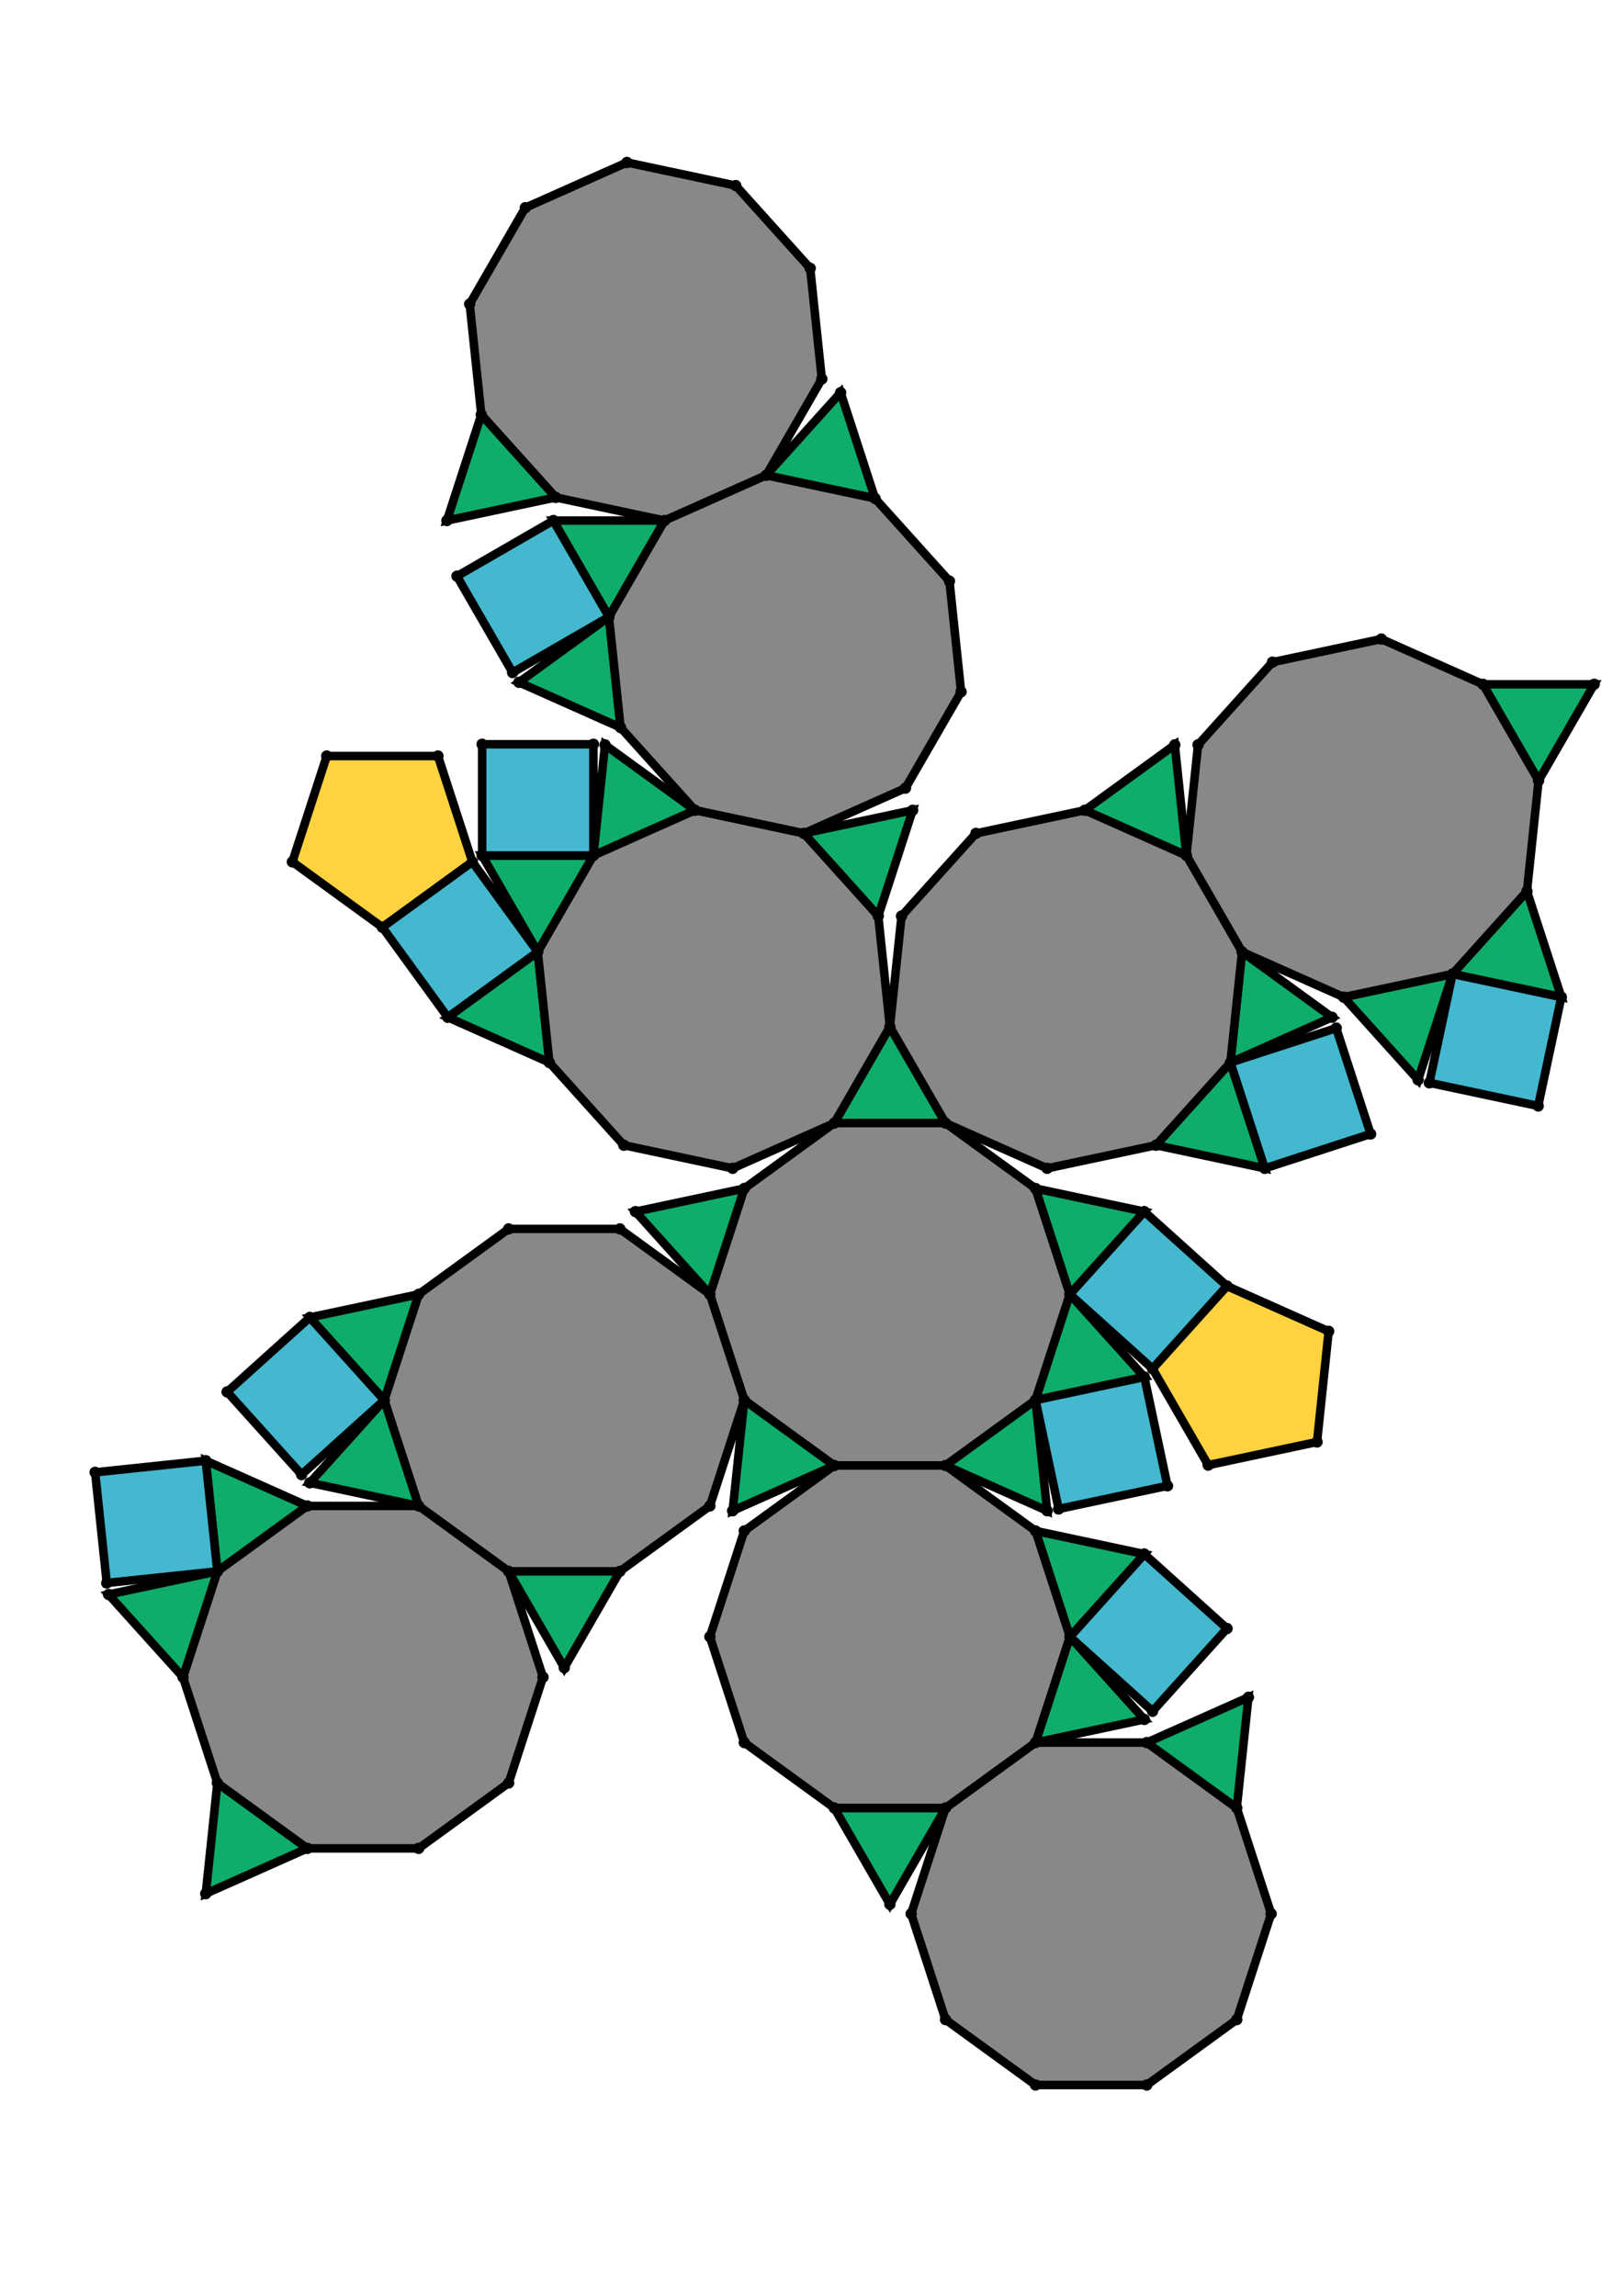 <?xml version="1.0" encoding="UTF-8" standalone="yes"?>
<!DOCTYPE svg PUBLIC "-//W3C//DTD SVG 1.0//EN" "http://www.w3.org/TR/2001/REC-SVG-20010904/DTD/svg10.dtd">
<!-- generated using polymake; Michael Joswig, Georg Loho, Benjamin Lorenz, Rico Raber; license CC BY-NC-SA 3.0; see polymake.org and matchthenet.de -->
<svg height="841pt" id="document" viewBox="0 -767.059 572 767.059" width="595pt" xmlns="http://www.w3.org/2000/svg" xmlns:svg="http://www.w3.org/2000/svg" xmlns:xlink="http://www.w3.org/1999/xlink">
	<title id="document_title">planar_net_</title>
	<polygon points="293.845,-392.257 333.029,-392.257 313.437,-426.192 " style="fill: rgb(14,173,105); fill-opacity: 1; stroke: rgb(0,0,0); stroke-width: 3" />
	<polygon points="364.73,-369.225 333.029,-392.257 293.845,-392.257 262.144,-369.225 250.036,-331.959 262.144,-294.693 293.845,-271.661 333.029,-271.661 364.73,-294.693 376.838,-331.959 " style="fill: rgb(136,136,136); fill-opacity: 1; stroke: rgb(0,0,0); stroke-width: 3" />
	<polygon points="403.057,-361.079 364.73,-369.225 376.838,-331.959 " style="fill: rgb(14,173,105); fill-opacity: 1; stroke: rgb(0,0,0); stroke-width: 3" />
	<polygon points="262.144,-369.225 223.816,-361.079 250.036,-331.959 " style="fill: rgb(14,173,105); fill-opacity: 1; stroke: rgb(0,0,0); stroke-width: 3" />
	<polygon points="403.057,-361.079 376.838,-331.959 405.958,-305.74 432.177,-334.859 " style="fill: rgb(67,184,206); fill-opacity: 1; stroke: rgb(0,0,0); stroke-width: 3" />
	<polygon points="433.373,-413.586 407.153,-384.467 445.481,-376.32 " style="fill: rgb(14,173,105); fill-opacity: 1; stroke: rgb(0,0,0); stroke-width: 3" />
	<polygon points="218.335,-354.991 179.151,-354.991 147.45,-331.959 135.342,-294.693 147.45,-257.426 179.151,-234.395 218.335,-234.395 250.036,-257.426 262.144,-294.693 250.036,-331.959 " style="fill: rgb(136,136,136); fill-opacity: 1; stroke: rgb(0,0,0); stroke-width: 3" />
	<polygon points="433.373,-413.586 445.481,-376.32 482.747,-388.428 470.639,-425.695 " style="fill: rgb(67,184,206); fill-opacity: 1; stroke: rgb(0,0,0); stroke-width: 3" />
	<polygon points="376.838,-331.959 364.73,-294.693 403.057,-302.84 " style="fill: rgb(14,173,105); fill-opacity: 1; stroke: rgb(0,0,0); stroke-width: 3" />
	<polygon points="166.373,-484.256 154.265,-521.522 115.081,-521.522 102.972,-484.256 134.673,-461.224 " style="fill: rgb(255,210,63); fill-opacity: 1; stroke: rgb(0,0,0); stroke-width: 3" />
	<polygon points="364.73,-294.693 372.876,-256.365 411.204,-264.512 403.057,-302.84 " style="fill: rgb(67,184,206); fill-opacity: 1; stroke: rgb(0,0,0); stroke-width: 3" />
	<polygon points="364.73,-294.693 333.029,-271.661 368.825,-255.723 " style="fill: rgb(14,173,105); fill-opacity: 1; stroke: rgb(0,0,0); stroke-width: 3" />
	<polygon points="293.845,-271.661 262.144,-294.693 258.048,-255.723 " style="fill: rgb(14,173,105); fill-opacity: 1; stroke: rgb(0,0,0); stroke-width: 3" />
	<polygon points="135.342,-294.693 147.45,-331.959 109.122,-323.812 " style="fill: rgb(14,173,105); fill-opacity: 1; stroke: rgb(0,0,0); stroke-width: 3" />
	<polygon points="289.459,-654.323 285.363,-693.293 259.144,-722.412 220.816,-730.559 185.02,-714.621 165.428,-680.687 169.523,-641.717 195.743,-612.598 234.071,-604.451 269.867,-620.389 " style="fill: rgb(136,136,136); fill-opacity: 1; stroke: rgb(0,0,0); stroke-width: 3" />
	<polygon points="135.342,-294.693 109.122,-323.812 80.003,-297.593 106.222,-268.473 " style="fill: rgb(67,184,206); fill-opacity: 1; stroke: rgb(0,0,0); stroke-width: 3" />
	<polygon points="376.838,-211.363 405.958,-185.143 432.177,-214.263 403.057,-240.482 " style="fill: rgb(67,184,206); fill-opacity: 1; stroke: rgb(0,0,0); stroke-width: 3" />
	<polygon points="364.73,-248.629 376.838,-211.363 403.057,-240.482 " style="fill: rgb(14,173,105); fill-opacity: 1; stroke: rgb(0,0,0); stroke-width: 3" />
	<polygon points="147.45,-257.426 135.342,-294.693 109.122,-265.573 " style="fill: rgb(14,173,105); fill-opacity: 1; stroke: rgb(0,0,0); stroke-width: 3" />
	<polygon points="76.565,-234.395 108.266,-257.426 72.469,-273.364 " style="fill: rgb(14,173,105); fill-opacity: 1; stroke: rgb(0,0,0); stroke-width: 3" />
	<polygon points="376.838,-211.363 364.73,-174.096 403.057,-182.243 " style="fill: rgb(14,173,105); fill-opacity: 1; stroke: rgb(0,0,0); stroke-width: 3" />
	<polygon points="218.335,-234.395 179.151,-234.395 198.743,-200.46 " style="fill: rgb(14,173,105); fill-opacity: 1; stroke: rgb(0,0,0); stroke-width: 3" />
	<polygon points="333.029,-151.065 293.845,-151.065 313.437,-117.13 " style="fill: rgb(14,173,105); fill-opacity: 1; stroke: rgb(0,0,0); stroke-width: 3" />
	<polygon points="72.469,-120.892 108.266,-136.83 76.565,-159.862 " style="fill: rgb(14,173,105); fill-opacity: 1; stroke: rgb(0,0,0); stroke-width: 3" />
	<polygon points="179.151,-234.395 147.45,-257.426 108.266,-257.426 76.565,-234.395 64.457,-197.128 76.565,-159.862 108.266,-136.83 147.45,-136.83 179.151,-159.862 191.259,-197.128 " style="fill: rgb(136,136,136); fill-opacity: 1; stroke: rgb(0,0,0); stroke-width: 3" />
	<polygon points="38.237,-226.248 64.457,-197.128 76.565,-234.395 " style="fill: rgb(14,173,105); fill-opacity: 1; stroke: rgb(0,0,0); stroke-width: 3" />
	<polygon points="522.316,-546.788 541.908,-512.854 561.5,-546.788 " style="fill: rgb(14,173,105); fill-opacity: 1; stroke: rgb(0,0,0); stroke-width: 3" />
	<polygon points="435.614,-76.532 447.723,-113.798 435.614,-151.065 403.914,-174.096 364.73,-174.096 333.029,-151.065 320.92,-113.798 333.029,-76.532 364.73,-53.5 403.914,-53.5 " style="fill: rgb(136,136,136); fill-opacity: 1; stroke: rgb(0,0,0); stroke-width: 3" />
	<polygon points="403.914,-174.096 435.614,-151.065 439.71,-190.034 " style="fill: rgb(14,173,105); fill-opacity: 1; stroke: rgb(0,0,0); stroke-width: 3" />
	<polygon points="37.596,-230.299 76.565,-234.395 72.469,-273.364 33.5,-269.268 " style="fill: rgb(67,184,206); fill-opacity: 1; stroke: rgb(0,0,0); stroke-width: 3" />
	<polygon points="195.743,-612.598 169.523,-641.717 157.415,-604.451 " style="fill: rgb(14,173,105); fill-opacity: 1; stroke: rgb(0,0,0); stroke-width: 3" />
	<polygon points="537.812,-473.884 511.593,-444.765 549.921,-436.618 " style="fill: rgb(14,173,105); fill-opacity: 1; stroke: rgb(0,0,0); stroke-width: 3" />
	<polygon points="333.029,-271.661 293.845,-271.661 262.144,-248.629 250.036,-211.363 262.144,-174.096 293.845,-151.065 333.029,-151.065 364.73,-174.096 376.838,-211.363 364.73,-248.629 " style="fill: rgb(136,136,136); fill-opacity: 1; stroke: rgb(0,0,0); stroke-width: 3" />
	<polygon points="511.593,-444.765 503.446,-406.437 541.774,-398.29 549.921,-436.618 " style="fill: rgb(67,184,206); fill-opacity: 1; stroke: rgb(0,0,0); stroke-width: 3" />
	<polygon points="214.479,-570.517 234.071,-604.451 194.887,-604.451 " style="fill: rgb(14,173,105); fill-opacity: 1; stroke: rgb(0,0,0); stroke-width: 3" />
	<polygon points="214.479,-570.517 194.887,-604.451 160.952,-584.859 180.544,-550.924 " style="fill: rgb(67,184,206); fill-opacity: 1; stroke: rgb(0,0,0); stroke-width: 3" />
	<polygon points="308.195,-612.242 296.086,-649.508 269.867,-620.389 " style="fill: rgb(14,173,105); fill-opacity: 1; stroke: rgb(0,0,0); stroke-width: 3" />
	<polygon points="511.593,-444.765 473.265,-436.618 499.484,-407.498 " style="fill: rgb(14,173,105); fill-opacity: 1; stroke: rgb(0,0,0); stroke-width: 3" />
	<polygon points="432.177,-334.859 405.958,-305.74 425.55,-271.805 463.878,-279.952 467.973,-318.922 " style="fill: rgb(255,210,63); fill-opacity: 1; stroke: rgb(0,0,0); stroke-width: 3" />
	<polygon points="193.501,-413.586 189.405,-452.555 157.705,-429.524 " style="fill: rgb(14,173,105); fill-opacity: 1; stroke: rgb(0,0,0); stroke-width: 3" />
	<polygon points="189.405,-452.555 166.373,-484.256 134.673,-461.224 157.705,-429.524 " style="fill: rgb(67,184,206); fill-opacity: 1; stroke: rgb(0,0,0); stroke-width: 3" />
	<polygon points="218.574,-531.547 214.479,-570.517 182.778,-547.485 " style="fill: rgb(14,173,105); fill-opacity: 1; stroke: rgb(0,0,0); stroke-width: 3" />
	<polygon points="437.468,-452.555 433.373,-413.586 469.169,-429.524 " style="fill: rgb(14,173,105); fill-opacity: 1; stroke: rgb(0,0,0); stroke-width: 3" />
	<polygon points="189.405,-452.555 208.997,-486.49 169.813,-486.49 " style="fill: rgb(14,173,105); fill-opacity: 1; stroke: rgb(0,0,0); stroke-width: 3" />
	<polygon points="208.997,-486.49 208.997,-525.674 169.813,-525.674 169.813,-486.49 " style="fill: rgb(67,184,206); fill-opacity: 1; stroke: rgb(0,0,0); stroke-width: 3" />
	<polygon points="417.876,-486.49 437.468,-452.555 473.265,-436.618 511.593,-444.765 537.812,-473.884 541.908,-512.854 522.316,-546.788 486.519,-562.726 448.191,-554.579 421.972,-525.459 " style="fill: rgb(136,136,136); fill-opacity: 1; stroke: rgb(0,0,0); stroke-width: 3" />
	<polygon points="208.997,-486.49 244.794,-502.428 213.093,-525.459 " style="fill: rgb(14,173,105); fill-opacity: 1; stroke: rgb(0,0,0); stroke-width: 3" />
	<polygon points="382.08,-502.428 417.876,-486.49 413.78,-525.459 " style="fill: rgb(14,173,105); fill-opacity: 1; stroke: rgb(0,0,0); stroke-width: 3" />
	<polygon points="318.918,-510.218 338.51,-544.153 334.414,-583.122 308.195,-612.242 269.867,-620.389 234.071,-604.451 214.479,-570.517 218.574,-531.547 244.794,-502.428 283.122,-494.281 " style="fill: rgb(136,136,136); fill-opacity: 1; stroke: rgb(0,0,0); stroke-width: 3" />
	<polygon points="309.341,-465.161 321.45,-502.428 283.122,-494.281 " style="fill: rgb(14,173,105); fill-opacity: 1; stroke: rgb(0,0,0); stroke-width: 3" />
	<polygon points="293.845,-392.257 313.437,-426.192 309.341,-465.161 283.122,-494.281 244.794,-502.428 208.997,-486.49 189.405,-452.555 193.501,-413.586 219.72,-384.467 258.048,-376.32 " style="fill: rgb(136,136,136); fill-opacity: 1; stroke: rgb(0,0,0); stroke-width: 3" />
	<polygon points="313.437,-426.192 333.029,-392.257 368.825,-376.32 407.153,-384.467 433.373,-413.586 437.468,-452.555 417.876,-486.49 382.08,-502.428 343.752,-494.281 317.533,-465.161 " style="fill: rgb(136,136,136); fill-opacity: 1; stroke: rgb(0,0,0); stroke-width: 3" />
	<circle cx="293.845" cy="-392.257" r="2" style="fill: rgb(0,0,0)" />
	<circle cx="333.029" cy="-392.257" r="2" style="fill: rgb(0,0,0)" />
	<circle cx="313.437" cy="-426.192" r="2" style="fill: rgb(0,0,0)" />
	<circle cx="262.144" cy="-369.225" r="2" style="fill: rgb(0,0,0)" />
	<circle cx="250.036" cy="-331.959" r="2" style="fill: rgb(0,0,0)" />
	<circle cx="262.144" cy="-294.693" r="2" style="fill: rgb(0,0,0)" />
	<circle cx="293.845" cy="-271.661" r="2" style="fill: rgb(0,0,0)" />
	<circle cx="333.029" cy="-271.661" r="2" style="fill: rgb(0,0,0)" />
	<circle cx="364.73" cy="-294.693" r="2" style="fill: rgb(0,0,0)" />
	<circle cx="376.838" cy="-331.959" r="2" style="fill: rgb(0,0,0)" />
	<circle cx="364.73" cy="-369.225" r="2" style="fill: rgb(0,0,0)" />
	<circle cx="309.341" cy="-465.161" r="2" style="fill: rgb(0,0,0)" />
	<circle cx="283.122" cy="-494.281" r="2" style="fill: rgb(0,0,0)" />
	<circle cx="244.794" cy="-502.428" r="2" style="fill: rgb(0,0,0)" />
	<circle cx="208.997" cy="-486.49" r="2" style="fill: rgb(0,0,0)" />
	<circle cx="189.405" cy="-452.555" r="2" style="fill: rgb(0,0,0)" />
	<circle cx="193.501" cy="-413.586" r="2" style="fill: rgb(0,0,0)" />
	<circle cx="219.72" cy="-384.467" r="2" style="fill: rgb(0,0,0)" />
	<circle cx="258.048" cy="-376.32" r="2" style="fill: rgb(0,0,0)" />
	<circle cx="368.825" cy="-376.32" r="2" style="fill: rgb(0,0,0)" />
	<circle cx="407.153" cy="-384.467" r="2" style="fill: rgb(0,0,0)" />
	<circle cx="433.373" cy="-413.586" r="2" style="fill: rgb(0,0,0)" />
	<circle cx="437.468" cy="-452.555" r="2" style="fill: rgb(0,0,0)" />
	<circle cx="417.876" cy="-486.49" r="2" style="fill: rgb(0,0,0)" />
	<circle cx="382.08" cy="-502.428" r="2" style="fill: rgb(0,0,0)" />
	<circle cx="343.752" cy="-494.281" r="2" style="fill: rgb(0,0,0)" />
	<circle cx="317.533" cy="-465.161" r="2" style="fill: rgb(0,0,0)" />
	<circle cx="403.057" cy="-361.079" r="2" style="fill: rgb(0,0,0)" />
	<circle cx="223.816" cy="-361.079" r="2" style="fill: rgb(0,0,0)" />
	<circle cx="218.335" cy="-354.991" r="2" style="fill: rgb(0,0,0)" />
	<circle cx="179.151" cy="-354.991" r="2" style="fill: rgb(0,0,0)" />
	<circle cx="147.45" cy="-331.959" r="2" style="fill: rgb(0,0,0)" />
	<circle cx="135.342" cy="-294.693" r="2" style="fill: rgb(0,0,0)" />
	<circle cx="147.45" cy="-257.426" r="2" style="fill: rgb(0,0,0)" />
	<circle cx="179.151" cy="-234.395" r="2" style="fill: rgb(0,0,0)" />
	<circle cx="218.335" cy="-234.395" r="2" style="fill: rgb(0,0,0)" />
	<circle cx="250.036" cy="-257.426" r="2" style="fill: rgb(0,0,0)" />
	<circle cx="403.057" cy="-302.84" r="2" style="fill: rgb(0,0,0)" />
	<circle cx="368.825" cy="-255.723" r="2" style="fill: rgb(0,0,0)" />
	<circle cx="258.048" cy="-255.723" r="2" style="fill: rgb(0,0,0)" />
	<circle cx="262.144" cy="-248.629" r="2" style="fill: rgb(0,0,0)" />
	<circle cx="250.036" cy="-211.363" r="2" style="fill: rgb(0,0,0)" />
	<circle cx="262.144" cy="-174.096" r="2" style="fill: rgb(0,0,0)" />
	<circle cx="293.845" cy="-151.065" r="2" style="fill: rgb(0,0,0)" />
	<circle cx="333.029" cy="-151.065" r="2" style="fill: rgb(0,0,0)" />
	<circle cx="364.73" cy="-174.096" r="2" style="fill: rgb(0,0,0)" />
	<circle cx="376.838" cy="-211.363" r="2" style="fill: rgb(0,0,0)" />
	<circle cx="364.73" cy="-248.629" r="2" style="fill: rgb(0,0,0)" />
	<circle cx="157.705" cy="-429.524" r="2" style="fill: rgb(0,0,0)" />
	<circle cx="169.813" cy="-486.49" r="2" style="fill: rgb(0,0,0)" />
	<circle cx="213.093" cy="-525.459" r="2" style="fill: rgb(0,0,0)" />
	<circle cx="318.918" cy="-510.218" r="2" style="fill: rgb(0,0,0)" />
	<circle cx="338.51" cy="-544.153" r="2" style="fill: rgb(0,0,0)" />
	<circle cx="334.414" cy="-583.122" r="2" style="fill: rgb(0,0,0)" />
	<circle cx="308.195" cy="-612.242" r="2" style="fill: rgb(0,0,0)" />
	<circle cx="269.867" cy="-620.389" r="2" style="fill: rgb(0,0,0)" />
	<circle cx="234.071" cy="-604.451" r="2" style="fill: rgb(0,0,0)" />
	<circle cx="214.479" cy="-570.517" r="2" style="fill: rgb(0,0,0)" />
	<circle cx="218.574" cy="-531.547" r="2" style="fill: rgb(0,0,0)" />
	<circle cx="321.45" cy="-502.428" r="2" style="fill: rgb(0,0,0)" />
	<circle cx="445.481" cy="-376.32" r="2" style="fill: rgb(0,0,0)" />
	<circle cx="469.169" cy="-429.524" r="2" style="fill: rgb(0,0,0)" />
	<circle cx="473.265" cy="-436.618" r="2" style="fill: rgb(0,0,0)" />
	<circle cx="511.593" cy="-444.765" r="2" style="fill: rgb(0,0,0)" />
	<circle cx="537.812" cy="-473.884" r="2" style="fill: rgb(0,0,0)" />
	<circle cx="541.908" cy="-512.854" r="2" style="fill: rgb(0,0,0)" />
	<circle cx="522.316" cy="-546.788" r="2" style="fill: rgb(0,0,0)" />
	<circle cx="486.519" cy="-562.726" r="2" style="fill: rgb(0,0,0)" />
	<circle cx="448.191" cy="-554.579" r="2" style="fill: rgb(0,0,0)" />
	<circle cx="421.972" cy="-525.459" r="2" style="fill: rgb(0,0,0)" />
	<circle cx="413.78" cy="-525.459" r="2" style="fill: rgb(0,0,0)" />
	<circle cx="405.958" cy="-305.74" r="2" style="fill: rgb(0,0,0)" />
	<circle cx="432.177" cy="-334.859" r="2" style="fill: rgb(0,0,0)" />
	<circle cx="109.122" cy="-323.812" r="2" style="fill: rgb(0,0,0)" />
	<circle cx="109.122" cy="-265.573" r="2" style="fill: rgb(0,0,0)" />
	<circle cx="198.743" cy="-200.46" r="2" style="fill: rgb(0,0,0)" />
	<circle cx="108.266" cy="-257.426" r="2" style="fill: rgb(0,0,0)" />
	<circle cx="76.565" cy="-234.395" r="2" style="fill: rgb(0,0,0)" />
	<circle cx="64.457" cy="-197.128" r="2" style="fill: rgb(0,0,0)" />
	<circle cx="76.565" cy="-159.862" r="2" style="fill: rgb(0,0,0)" />
	<circle cx="108.266" cy="-136.83" r="2" style="fill: rgb(0,0,0)" />
	<circle cx="147.45" cy="-136.83" r="2" style="fill: rgb(0,0,0)" />
	<circle cx="179.151" cy="-159.862" r="2" style="fill: rgb(0,0,0)" />
	<circle cx="191.259" cy="-197.128" r="2" style="fill: rgb(0,0,0)" />
	<circle cx="372.876" cy="-256.365" r="2" style="fill: rgb(0,0,0)" />
	<circle cx="411.204" cy="-264.512" r="2" style="fill: rgb(0,0,0)" />
	<circle cx="403.057" cy="-240.482" r="2" style="fill: rgb(0,0,0)" />
	<circle cx="403.057" cy="-182.243" r="2" style="fill: rgb(0,0,0)" />
	<circle cx="313.437" cy="-117.13" r="2" style="fill: rgb(0,0,0)" />
	<circle cx="320.92" cy="-113.798" r="2" style="fill: rgb(0,0,0)" />
	<circle cx="333.029" cy="-76.532" r="2" style="fill: rgb(0,0,0)" />
	<circle cx="364.73" cy="-53.5" r="2" style="fill: rgb(0,0,0)" />
	<circle cx="403.914" cy="-53.5" r="2" style="fill: rgb(0,0,0)" />
	<circle cx="435.614" cy="-76.532" r="2" style="fill: rgb(0,0,0)" />
	<circle cx="447.723" cy="-113.798" r="2" style="fill: rgb(0,0,0)" />
	<circle cx="435.614" cy="-151.065" r="2" style="fill: rgb(0,0,0)" />
	<circle cx="403.914" cy="-174.096" r="2" style="fill: rgb(0,0,0)" />
	<circle cx="166.373" cy="-484.256" r="2" style="fill: rgb(0,0,0)" />
	<circle cx="134.673" cy="-461.224" r="2" style="fill: rgb(0,0,0)" />
	<circle cx="208.997" cy="-525.674" r="2" style="fill: rgb(0,0,0)" />
	<circle cx="169.813" cy="-525.674" r="2" style="fill: rgb(0,0,0)" />
	<circle cx="289.459" cy="-654.323" r="2" style="fill: rgb(0,0,0)" />
	<circle cx="285.363" cy="-693.293" r="2" style="fill: rgb(0,0,0)" />
	<circle cx="259.144" cy="-722.412" r="2" style="fill: rgb(0,0,0)" />
	<circle cx="220.816" cy="-730.559" r="2" style="fill: rgb(0,0,0)" />
	<circle cx="185.02" cy="-714.621" r="2" style="fill: rgb(0,0,0)" />
	<circle cx="165.428" cy="-680.687" r="2" style="fill: rgb(0,0,0)" />
	<circle cx="169.523" cy="-641.717" r="2" style="fill: rgb(0,0,0)" />
	<circle cx="195.743" cy="-612.598" r="2" style="fill: rgb(0,0,0)" />
	<circle cx="194.887" cy="-604.451" r="2" style="fill: rgb(0,0,0)" />
	<circle cx="296.086" cy="-649.508" r="2" style="fill: rgb(0,0,0)" />
	<circle cx="182.778" cy="-547.485" r="2" style="fill: rgb(0,0,0)" />
	<circle cx="482.747" cy="-388.428" r="2" style="fill: rgb(0,0,0)" />
	<circle cx="470.639" cy="-425.695" r="2" style="fill: rgb(0,0,0)" />
	<circle cx="561.5" cy="-546.788" r="2" style="fill: rgb(0,0,0)" />
	<circle cx="549.921" cy="-436.618" r="2" style="fill: rgb(0,0,0)" />
	<circle cx="499.484" cy="-407.498" r="2" style="fill: rgb(0,0,0)" />
	<circle cx="425.55" cy="-271.805" r="2" style="fill: rgb(0,0,0)" />
	<circle cx="463.878" cy="-279.952" r="2" style="fill: rgb(0,0,0)" />
	<circle cx="467.973" cy="-318.922" r="2" style="fill: rgb(0,0,0)" />
	<circle cx="80.003" cy="-297.593" r="2" style="fill: rgb(0,0,0)" />
	<circle cx="106.222" cy="-268.473" r="2" style="fill: rgb(0,0,0)" />
	<circle cx="72.469" cy="-273.364" r="2" style="fill: rgb(0,0,0)" />
	<circle cx="72.469" cy="-120.892" r="2" style="fill: rgb(0,0,0)" />
	<circle cx="38.237" cy="-226.248" r="2" style="fill: rgb(0,0,0)" />
	<circle cx="405.958" cy="-185.143" r="2" style="fill: rgb(0,0,0)" />
	<circle cx="432.177" cy="-214.263" r="2" style="fill: rgb(0,0,0)" />
	<circle cx="439.71" cy="-190.034" r="2" style="fill: rgb(0,0,0)" />
	<circle cx="154.265" cy="-521.522" r="2" style="fill: rgb(0,0,0)" />
	<circle cx="115.081" cy="-521.522" r="2" style="fill: rgb(0,0,0)" />
	<circle cx="102.972" cy="-484.256" r="2" style="fill: rgb(0,0,0)" />
	<circle cx="157.415" cy="-604.451" r="2" style="fill: rgb(0,0,0)" />
	<circle cx="160.952" cy="-584.859" r="2" style="fill: rgb(0,0,0)" />
	<circle cx="180.544" cy="-550.924" r="2" style="fill: rgb(0,0,0)" />
	<circle cx="503.446" cy="-406.437" r="2" style="fill: rgb(0,0,0)" />
	<circle cx="541.774" cy="-398.29" r="2" style="fill: rgb(0,0,0)" />
	<circle cx="33.5" cy="-269.268" r="2" style="fill: rgb(0,0,0)" />
	<circle cx="37.596" cy="-230.299" r="2" style="fill: rgb(0,0,0)" />
	<!-- 
	Generated using the Perl SVG Module V2.64
	by Ronan Oger
	Info: http://www.roitsystems.com/
 -->
</svg>